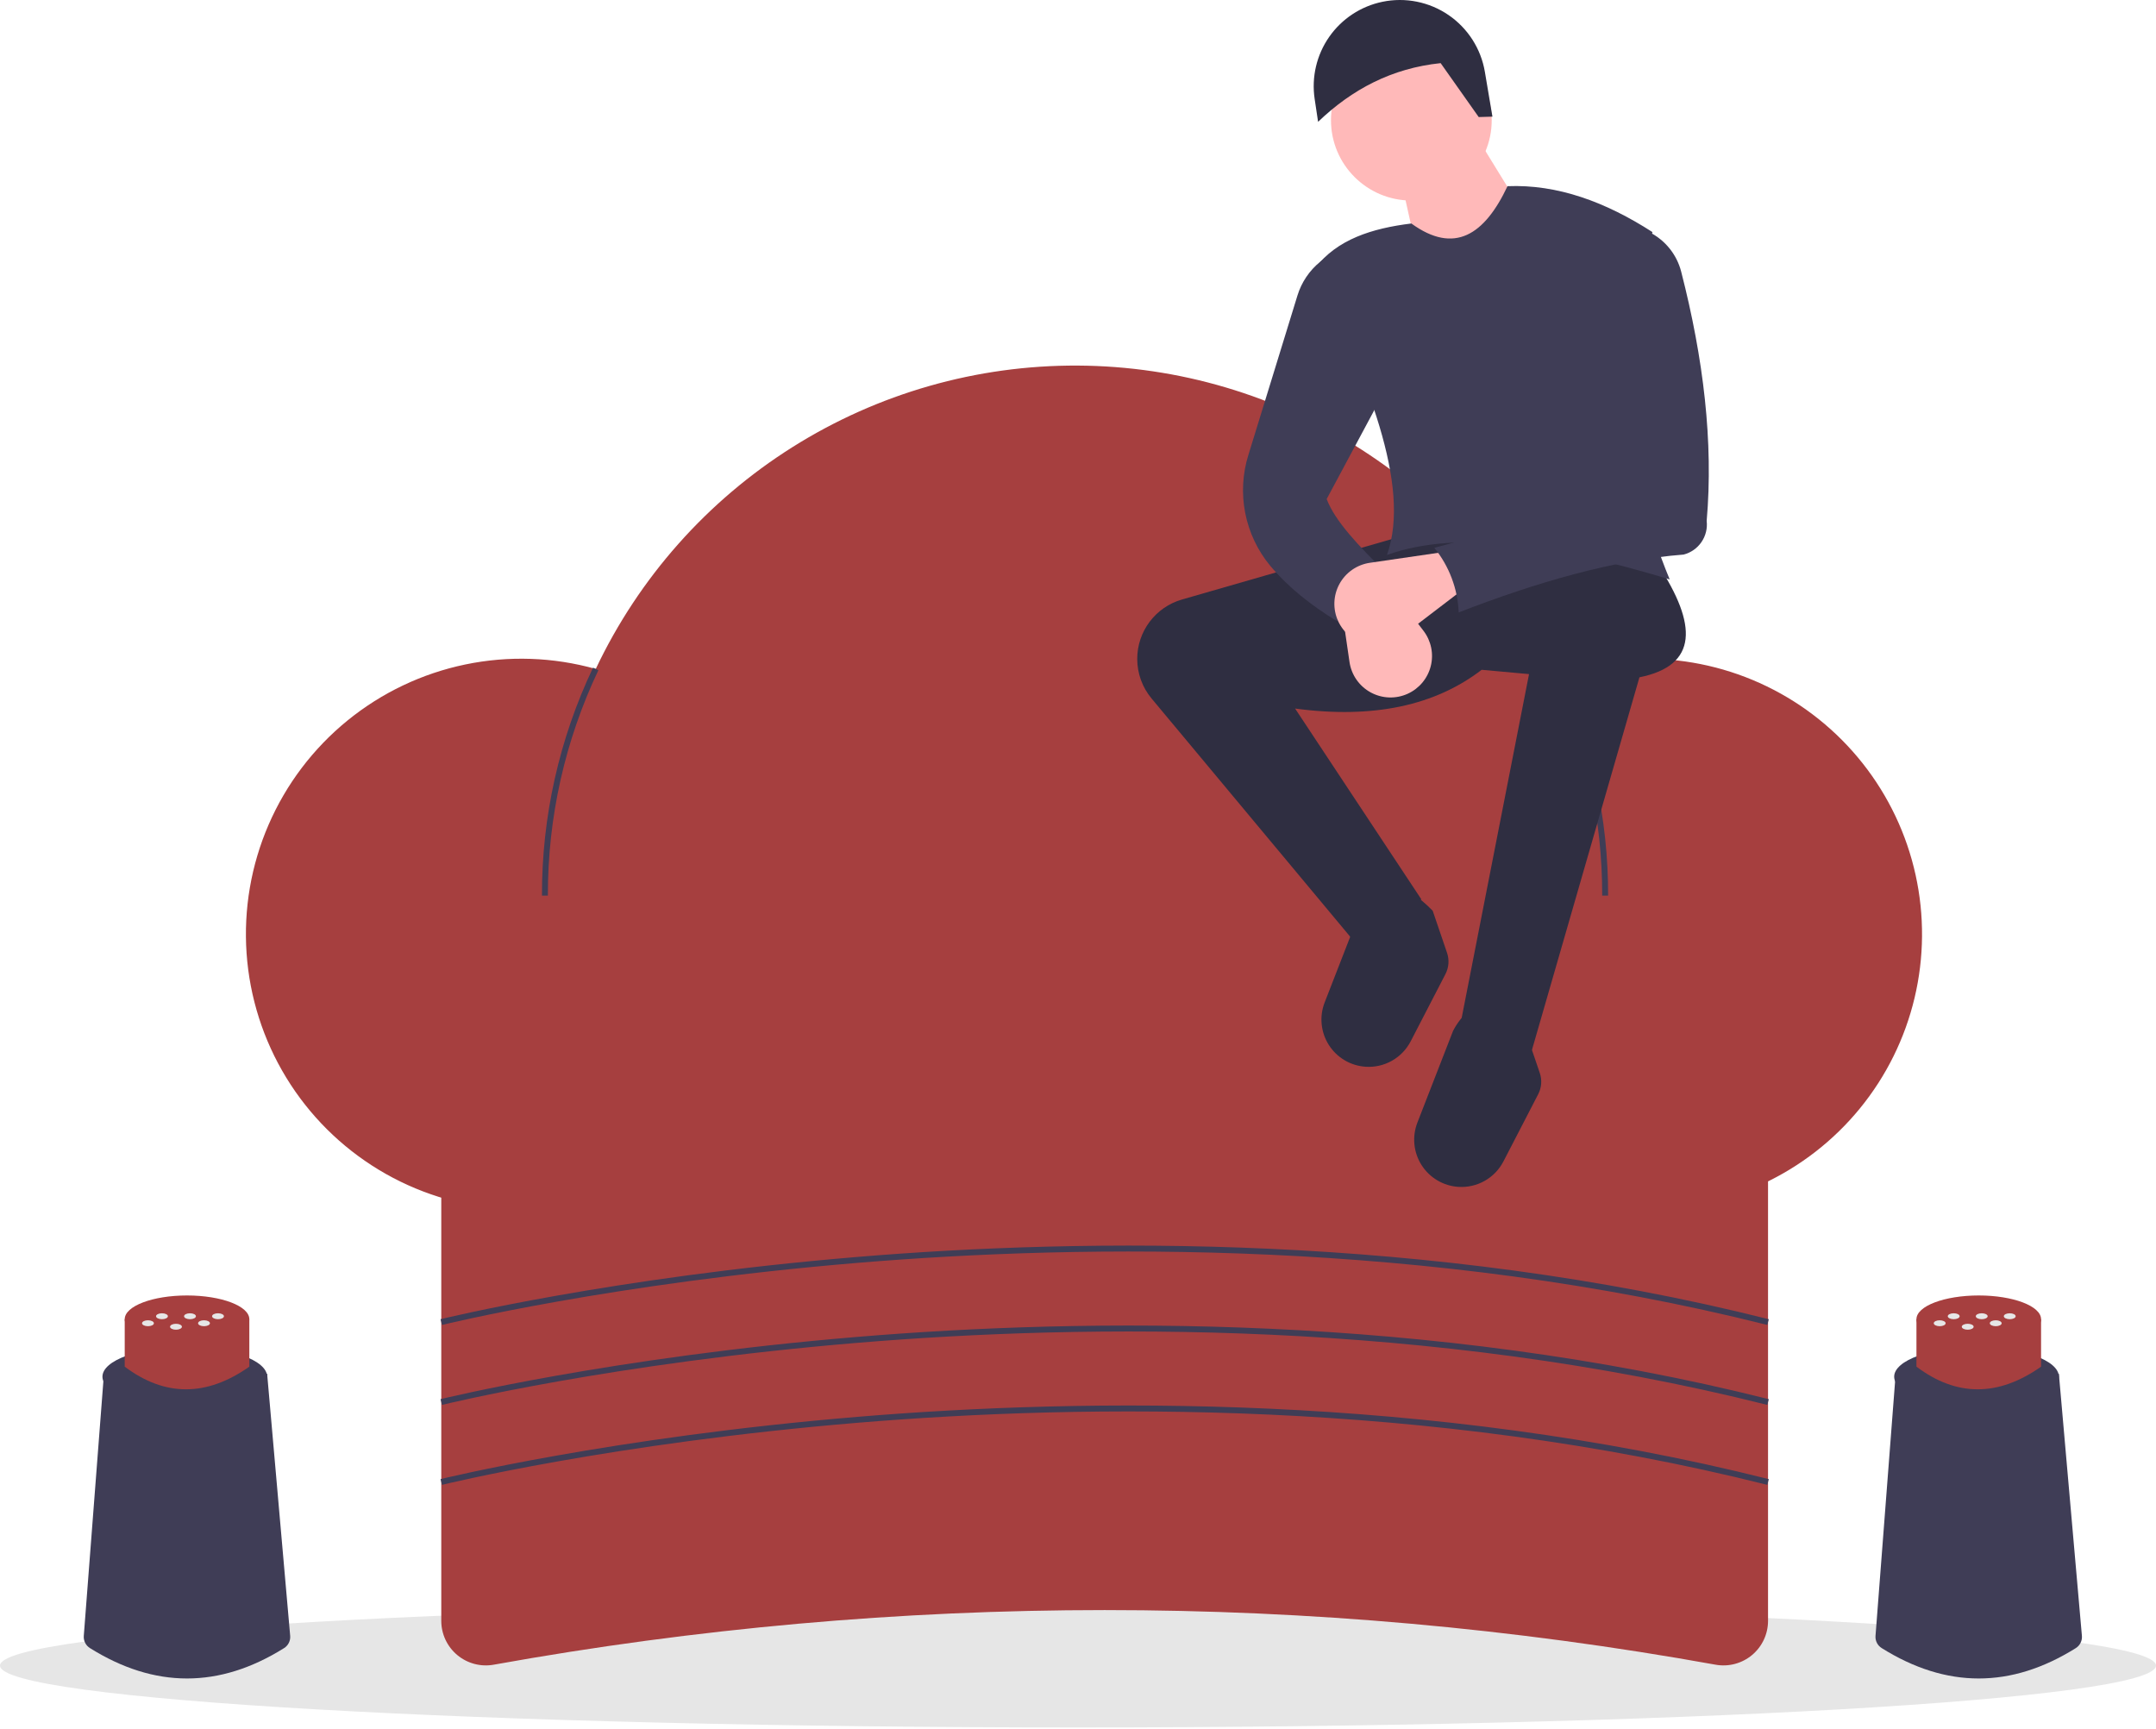 <svg width="728" height="584" viewBox="0 0 728 584" fill="none" xmlns="http://www.w3.org/2000/svg">
<path d="M364 583.332C565.032 583.332 728 573.981 728 562.446C728 550.912 565.032 541.561 364 541.561C162.968 541.561 0 550.912 0 562.446C0 573.981 162.968 583.332 364 583.332Z" fill="#E6E6E6"/>
<path d="M579.268 562.139C442.855 537.551 303.145 537.551 166.732 562.139C164.565 562.532 162.339 562.444 160.209 561.882C158.08 561.321 156.1 560.298 154.409 558.888C152.718 557.477 151.357 555.712 150.422 553.718C149.488 551.724 149.002 549.549 149 547.347V360.446H597V547.347C596.998 549.549 596.512 551.724 595.578 553.718C594.643 555.712 593.282 557.477 591.591 558.888C589.9 560.298 587.92 561.321 585.791 561.882C583.661 562.444 581.435 562.532 579.268 562.139V562.139Z" fill="#A63F3F"/>
<path d="M556 222.446C545.656 222.437 535.382 224.156 525.605 227.533C511.343 196.6 488.555 170.377 459.913 151.941C431.272 133.505 397.966 123.621 363.904 123.449C329.843 123.277 296.439 132.824 267.613 150.969C238.786 169.115 215.734 195.106 201.161 225.893C186.811 221.868 171.703 221.35 157.111 224.383C142.519 227.417 128.87 233.913 117.313 243.324C105.756 252.735 96.63 264.785 90.704 278.461C84.778 292.136 82.225 307.035 83.26 321.903C84.296 336.771 88.889 351.172 96.653 363.894C104.418 376.616 115.126 387.285 127.876 395.003C140.626 402.722 155.044 407.263 169.915 408.245C184.787 409.226 199.677 406.619 213.331 400.643C229.741 425.65 252.155 446.146 278.526 460.261C304.897 474.375 334.384 481.657 364.294 481.442C394.203 481.227 423.582 473.521 449.747 459.029C475.913 444.536 498.03 423.72 514.079 398.479C526.617 404.809 540.426 408.217 554.47 408.447C568.514 408.677 582.427 405.724 595.166 399.808C607.905 393.892 619.139 385.168 628.024 374.29C636.91 363.412 643.216 350.663 646.47 337C649.724 323.336 649.841 309.113 646.812 295.398C643.783 281.683 637.688 268.832 628.982 257.809C620.277 246.786 609.188 237.879 596.549 231.754C583.909 225.63 570.046 222.447 556 222.446V222.446Z" fill="#A63F3F"/>
<path d="M185 302.446H183C182.932 275.819 188.825 249.514 200.247 225.461L202.055 226.317C190.759 250.103 184.932 276.115 185 302.446V302.446Z" fill="#3F3D56"/>
<path d="M543 302.446H541C541.062 276.722 535.501 251.295 524.706 227.945L526.522 227.107C537.439 250.72 543.063 276.433 543 302.446V302.446Z" fill="#3F3D56"/>
<path d="M149.241 447.417L148.759 445.476C149.323 445.336 206.162 431.376 289.459 424.449C366.34 418.057 482.146 416.515 597.244 445.477L596.756 447.416C481.939 418.526 366.387 420.062 289.667 426.44C206.519 433.351 149.804 447.277 149.241 447.417Z" fill="#3F3D56"/>
<path d="M149.241 474.417L148.759 472.476C149.323 472.336 206.162 458.376 289.459 451.449C366.34 445.057 482.146 443.515 597.244 472.477L596.756 474.416C481.939 445.526 366.387 447.064 289.667 453.44C206.519 460.351 149.804 474.277 149.241 474.417Z" fill="#3F3D56"/>
<path d="M149.241 501.417L148.759 499.476C149.323 499.336 206.162 485.376 289.459 478.449C366.34 472.057 482.146 470.515 597.244 499.477L596.756 501.416C481.939 472.526 366.387 474.064 289.667 480.44C206.519 487.351 149.804 501.277 149.241 501.417Z" fill="#3F3D56"/>
<path d="M517.267 354.602L493.037 346.364L516.298 227.635L500.306 226.181C484.712 238.146 463.946 242.836 437.307 239.266L479.952 303.719L458.207 319.068L388.839 235.863C385.712 232.112 384 227.384 384 222.501C384 217.975 385.472 213.571 388.194 209.954C390.916 206.337 394.741 203.703 399.091 202.451L473.168 181.113L559.912 190.805C573.027 210.799 573.54 224.705 553.576 228.716L517.267 354.602Z" fill="#2F2E41"/>
<path d="M492.467 400.79C489.962 400.632 487.53 399.884 485.368 398.61C483.207 397.335 481.376 395.568 480.025 393.453C478.674 391.338 477.841 388.934 477.594 386.436C477.347 383.939 477.692 381.418 478.601 379.079L490.647 348.104C496.766 336.512 505.164 337.963 515.08 348.104L519.926 362.319C520.325 363.489 520.483 364.728 520.391 365.961C520.3 367.195 519.959 368.396 519.391 369.495L507.65 392.195C506.226 394.947 504.033 397.225 501.337 398.751C498.641 400.277 495.559 400.986 492.467 400.79V400.79Z" fill="#2F2E41"/>
<path d="M461.152 360.227C458.647 360.069 456.215 359.322 454.054 358.047C451.892 356.772 450.061 355.005 448.71 352.89C447.36 350.775 446.527 348.371 446.279 345.874C446.032 343.376 446.377 340.855 447.287 338.516L459.333 307.541C465.451 295.95 473.849 297.401 483.765 307.541L488.611 321.756C489.01 322.926 489.169 324.166 489.077 325.399C488.985 326.632 488.645 327.834 488.076 328.932L476.335 351.632C474.912 354.384 472.718 356.662 470.022 358.188C467.326 359.715 464.244 360.423 461.152 360.227Z" fill="#2F2E41"/>
<path d="M476.56 67.715C491.548 67.715 503.698 55.565 503.698 40.577C503.698 25.589 491.548 13.439 476.56 13.439C461.572 13.439 449.422 25.589 449.422 40.577C449.422 55.565 461.572 67.715 476.56 67.715Z" fill="#FFB9B9"/>
<path d="M518.721 78.861L481.406 98.245L473.652 63.353L499.336 47.361L518.721 78.861Z" fill="#FFB9B9"/>
<path d="M563.789 195.651C526.555 184.405 492.771 178.578 468.322 187.413C476.749 163.705 461.194 127.501 444.091 90.492C451.471 80.845 463.237 77.108 476.56 75.469C491.137 86.053 501.301 79.26 509.029 62.869C525.882 62.192 542.124 68.161 557.974 78.376C545.584 118.062 547.814 157.142 563.789 195.651Z" fill="#3F3D56"/>
<path d="M467.837 193.228C461.957 196.694 456.531 202.531 451.36 209.705C442.622 204.356 434.932 198.266 428.874 191.022C424.634 185.886 421.743 179.773 420.463 173.237C419.183 166.701 419.554 159.949 421.544 153.593L438.105 99.771C439.48 95.301 442.152 91.34 445.782 88.391L447.968 86.615L469.775 127.806L447.968 168.513C450.734 175.928 458.883 184.492 467.837 193.228Z" fill="#3F3D56"/>
<path d="M475.343 234.264C473.366 235.165 471.206 235.594 469.035 235.517C466.863 235.439 464.74 234.858 462.832 233.818C460.924 232.778 459.284 231.308 458.042 229.525C456.8 227.743 455.99 225.695 455.676 223.545L452.072 198.871L464.672 192.086L480.663 213.02C481.94 214.692 482.824 216.63 483.249 218.691C483.675 220.752 483.63 222.882 483.119 224.923C482.608 226.964 481.643 228.864 480.297 230.481C478.951 232.098 477.258 233.391 475.343 234.264V234.264Z" fill="#FFB9B9"/>
<path d="M503.94 39.389L499.307 39.527L486.454 21.32C469.984 23.022 456.489 30.178 445.068 41.138L443.91 33.419C442.806 26.057 444.565 18.552 448.825 12.447C453.085 6.343 459.523 2.103 466.813 0.6H466.813C470.643 -0.19 474.592 -0.2 478.425 0.571C482.259 1.341 485.898 2.877 489.124 5.085C492.351 7.293 495.1 10.129 497.207 13.423C499.313 16.717 500.734 20.401 501.385 24.257L503.94 39.389Z" fill="#2F2E41"/>
<path d="M451.828 209.715C450.927 207.738 450.498 205.578 450.575 203.406C450.653 201.235 451.234 199.111 452.274 197.203C453.314 195.296 454.783 193.656 456.566 192.414C458.349 191.172 460.397 190.362 462.547 190.048L487.221 186.444L494.006 199.043L473.072 215.034C471.4 216.312 469.462 217.196 467.401 217.621C465.34 218.046 463.21 218.002 461.169 217.49C459.128 216.979 457.228 216.015 455.611 214.669C453.994 213.322 452.701 211.629 451.828 209.715V209.715Z" fill="#FFB9B9"/>
<path d="M568.49 187.27C545.015 189.093 519.384 196.413 492.552 206.797C492.219 198.832 489.33 191.186 484.314 184.99C508.684 178.571 530.798 171.038 544.405 159.306L536.167 97.276L554.097 76.922L557.19 78.536C559.759 79.871 562.018 81.731 563.821 83.995C565.625 86.259 566.932 88.877 567.659 91.679C575.23 121.128 578.592 149.344 576.281 175.897C576.579 178.415 575.954 180.955 574.521 183.047C573.089 185.138 570.946 186.639 568.49 187.27V187.27Z" fill="#3F3D56"/>
<path d="M95.886 556.558C74.054 570.214 52.221 570.208 30.389 556.541C29.698 556.115 29.136 555.509 28.766 554.786C28.395 554.064 28.23 553.254 28.288 552.445L35.1 463.883H90.2L97.983 552.414C98.05 553.231 97.89 554.05 97.52 554.782C97.15 555.514 96.584 556.128 95.886 556.558V556.558Z" fill="#3F3D56"/>
<path d="M62.396 474.903C77.752 474.903 90.2 470.418 90.2 464.885C90.2 459.352 77.752 454.867 62.396 454.867C47.04 454.867 34.592 459.352 34.592 464.885C34.592 470.418 47.04 474.903 62.396 474.903Z" fill="#3F3D56"/>
<path d="M84.189 461.503C69.701 471.695 55.675 471.695 42.113 461.503V445.474H84.189V461.503Z" fill="#A63F3F"/>
<path d="M63.151 453.489C74.77 453.489 84.189 449.9 84.189 445.474C84.189 441.048 74.77 437.459 63.151 437.459C51.532 437.459 42.113 441.048 42.113 445.474C42.113 449.9 51.532 453.489 63.151 453.489Z" fill="#A63F3F"/>
<path d="M64.153 445.474C65.26 445.474 66.156 445.026 66.156 444.472C66.156 443.919 65.26 443.47 64.153 443.47C63.046 443.47 62.149 443.919 62.149 444.472C62.149 445.026 63.046 445.474 64.153 445.474Z" fill="#E6E6E6"/>
<path d="M73.614 445.474C74.721 445.474 75.618 445.026 75.618 444.472C75.618 443.919 74.721 443.47 73.614 443.47C72.507 443.47 71.61 443.919 71.61 444.472C71.61 445.026 72.507 445.474 73.614 445.474Z" fill="#E6E6E6"/>
<path d="M68.883 447.839C69.99 447.839 70.887 447.391 70.887 446.838C70.887 446.284 69.99 445.836 68.883 445.836C67.777 445.836 66.88 446.284 66.88 446.838C66.88 447.391 67.777 447.839 68.883 447.839Z" fill="#E6E6E6"/>
<path d="M49.961 447.839C51.068 447.839 51.965 447.391 51.965 446.838C51.965 446.284 51.068 445.836 49.961 445.836C48.855 445.836 47.958 446.284 47.958 446.838C47.958 447.391 48.855 447.839 49.961 447.839Z" fill="#E6E6E6"/>
<path d="M54.692 445.474C55.798 445.474 56.695 445.026 56.695 444.472C56.695 443.919 55.798 443.47 54.692 443.47C53.585 443.47 52.688 443.919 52.688 444.472C52.688 445.026 53.585 445.474 54.692 445.474Z" fill="#E6E6E6"/>
<path d="M59.422 449.022C60.529 449.022 61.426 448.573 61.426 448.02C61.426 447.467 60.529 447.018 59.422 447.018C58.316 447.018 57.419 447.467 57.419 448.02C57.419 448.573 58.316 449.022 59.422 449.022Z" fill="#E6E6E6"/>
<path d="M700.886 556.558C679.054 570.214 657.221 570.208 635.389 556.541C634.698 556.115 634.136 555.509 633.766 554.786C633.395 554.064 633.23 553.254 633.288 552.445L640.1 463.883H695.2L702.983 552.414C703.051 553.231 702.89 554.05 702.52 554.782C702.15 555.514 701.584 556.128 700.886 556.558V556.558Z" fill="#3F3D56"/>
<path d="M667.396 474.903C682.752 474.903 695.2 470.418 695.2 464.885C695.2 459.352 682.752 454.867 667.396 454.867C652.04 454.867 639.592 459.352 639.592 464.885C639.592 470.418 652.04 474.903 667.396 474.903Z" fill="#3F3D56"/>
<path d="M689.189 461.503C674.701 471.695 660.675 471.695 647.113 461.503V445.474H689.189V461.503Z" fill="#A63F3F"/>
<path d="M668.151 453.489C679.77 453.489 689.189 449.9 689.189 445.474C689.189 441.048 679.77 437.459 668.151 437.459C656.532 437.459 647.113 441.048 647.113 445.474C647.113 449.9 656.532 453.489 668.151 453.489Z" fill="#A63F3F"/>
<path d="M669.153 445.474C670.259 445.474 671.156 445.026 671.156 444.472C671.156 443.919 670.259 443.47 669.153 443.47C668.046 443.47 667.149 443.919 667.149 444.472C667.149 445.026 668.046 445.474 669.153 445.474Z" fill="#E6E6E6"/>
<path d="M678.614 445.474C679.721 445.474 680.618 445.026 680.618 444.472C680.618 443.919 679.721 443.47 678.614 443.47C677.507 443.47 676.61 443.919 676.61 444.472C676.61 445.026 677.507 445.474 678.614 445.474Z" fill="#E6E6E6"/>
<path d="M673.883 447.839C674.99 447.839 675.887 447.391 675.887 446.838C675.887 446.284 674.99 445.836 673.883 445.836C672.777 445.836 671.88 446.284 671.88 446.838C671.88 447.391 672.777 447.839 673.883 447.839Z" fill="#E6E6E6"/>
<path d="M654.961 447.839C656.068 447.839 656.965 447.391 656.965 446.838C656.965 446.284 656.068 445.836 654.961 445.836C653.855 445.836 652.958 446.284 652.958 446.838C652.958 447.391 653.855 447.839 654.961 447.839Z" fill="#E6E6E6"/>
<path d="M659.692 445.474C660.798 445.474 661.695 445.026 661.695 444.472C661.695 443.919 660.798 443.47 659.692 443.47C658.585 443.47 657.688 443.919 657.688 444.472C657.688 445.026 658.585 445.474 659.692 445.474Z" fill="#E6E6E6"/>
<path d="M664.422 449.022C665.529 449.022 666.426 448.573 666.426 448.02C666.426 447.467 665.529 447.018 664.422 447.018C663.316 447.018 662.419 447.467 662.419 448.02C662.419 448.573 663.316 449.022 664.422 449.022Z" fill="#E6E6E6"/>
</svg>
